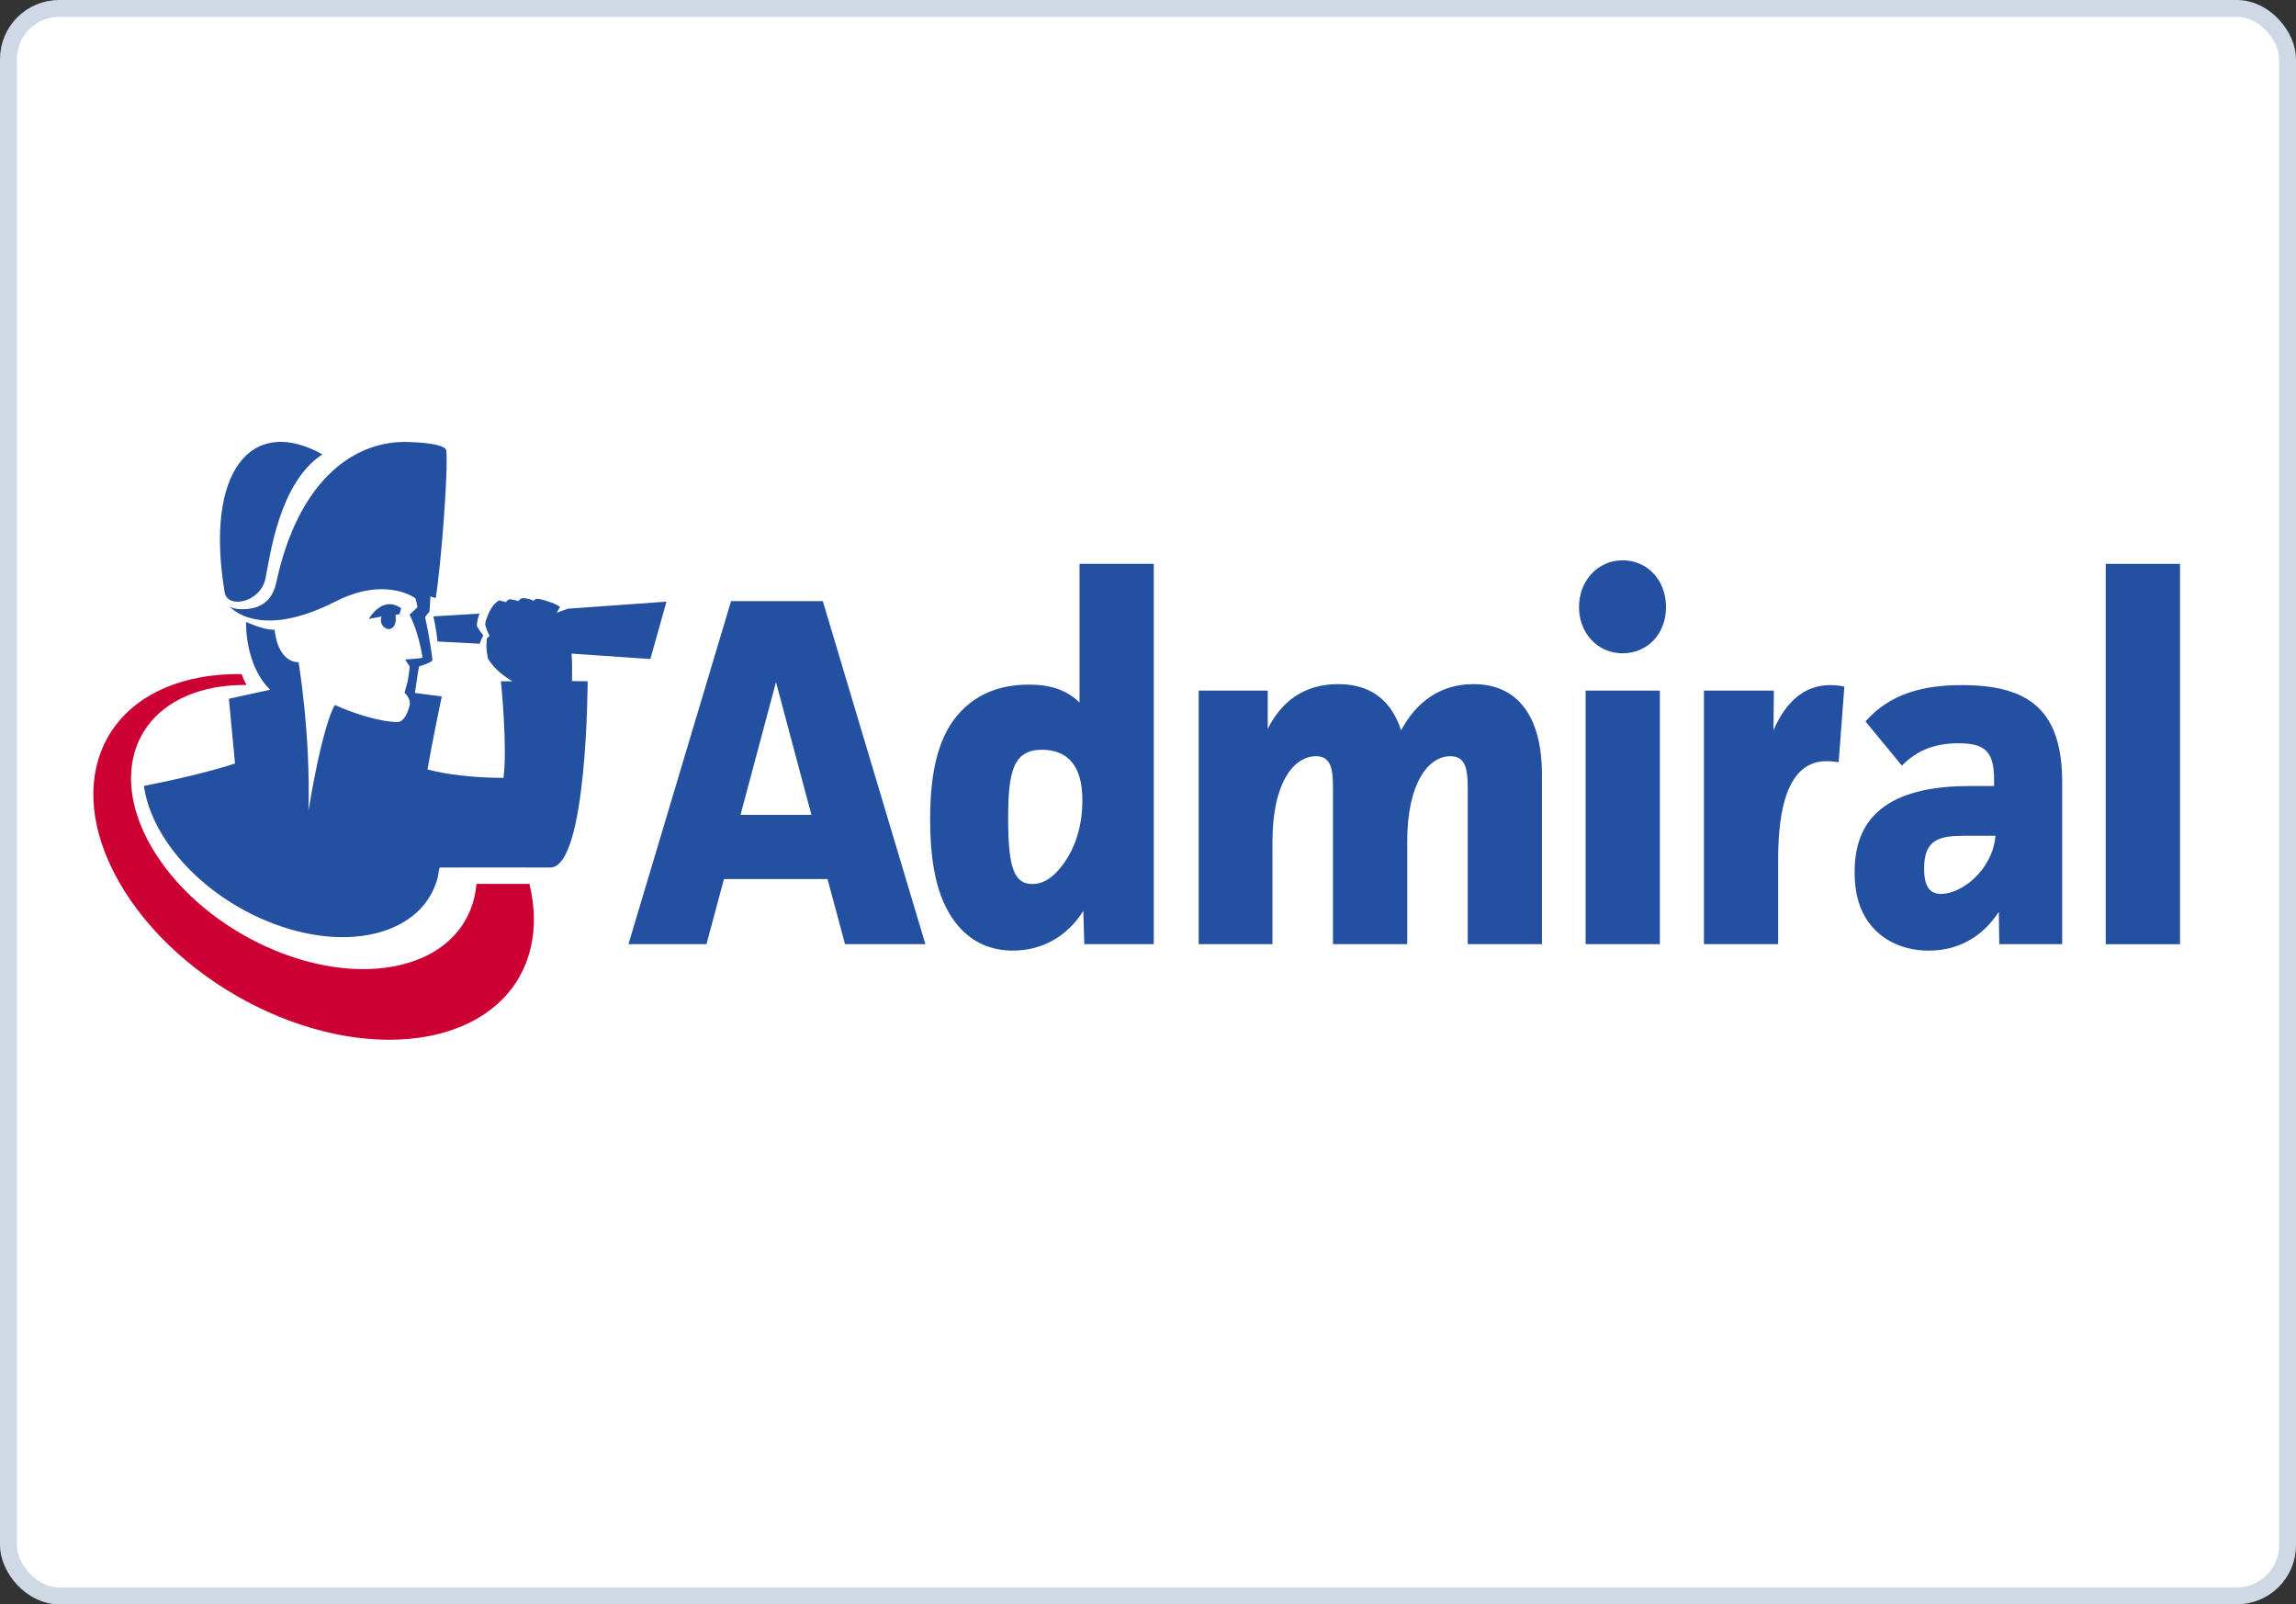 <?xml version="1.0" encoding="UTF-8" standalone="no"?>
<svg width="136px" height="95px" viewBox="0 0 136 95" version="1.1" xmlns="http://www.w3.org/2000/svg" xmlns:xlink="http://www.w3.org/1999/xlink">
    <rect x="0" y="0" width="136" height="95" fill="#333333" stroke="none"/>
    <!-- Generator: Sketch 3.8.3 (29802) - http://www.bohemiancoding.com/sketch -->
    <title>Standard-desktop</title>
    <desc>Created with Sketch.</desc>
    <defs></defs>
    <g id="Page-1" stroke="none" stroke-width="1" fill="none" fill-rule="evenodd">
        <g id="Standard-desktop">
            <g id="Admiral-Standard-Copy-2">
                <rect id="Rectangle-98-Copy-4" stroke="#CED9E5" fill="#FFFFFF" x="0.5" y="0.5" width="135" height="94" rx="3"></rect>
                <g id="Admiral" transform="translate(4.277, 25.031)">
                    <g id="Group" transform="translate(32.723, 7.969)" fill="#2350A0">
                        <path d="M13.053,22.908 L12.017,19.052 L5.883,19.052 L4.847,22.908 L0.226,22.908 L6.303,2.594 L11.736,2.594 L17.814,22.908 L13.053,22.908 L13.053,22.908 Z M8.964,7.393 L6.863,15.254 L11.064,15.254 L8.964,7.393 L8.964,7.393 Z" id="Fill-1"></path>
                        <path d="M31.342,0.386 L31.342,22.908 L27.225,22.908 L27.169,20.936 C26.217,22.467 24.704,23.291 22.996,23.291 C21.68,23.291 20.587,22.791 19.775,21.848 C18.655,20.553 18.095,18.581 18.095,15.519 C18.095,12.633 18.599,10.455 19.971,9.071 C20.896,8.129 22.184,7.54 23.948,7.54 C25.124,7.54 26.133,7.805 26.945,8.6 L26.945,0.386 L31.342,0.386 L31.342,0.386 Z M25.937,18.227 C26.693,17.226 27.113,15.901 27.113,14.4 C27.113,13.311 26.889,12.545 26.385,12.015 C25.993,11.603 25.405,11.397 24.732,11.397 C23.024,11.397 22.716,12.663 22.716,15.46 C22.716,18.345 23.052,19.346 24.144,19.346 C24.844,19.346 25.405,18.934 25.937,18.227 L25.937,18.227 Z" id="Fill-2"></path>
                        <path d="M38.092,7.893 L38.092,10.16 C38.932,8.482 40.304,7.511 42.265,7.511 C44.141,7.511 45.401,8.423 45.99,10.249 C46.886,8.571 48.314,7.511 50.275,7.511 C52.879,7.511 54.335,9.395 54.335,12.869 L54.335,22.908 L49.939,22.908 L49.939,13.635 C49.939,12.398 49.742,11.78 48.902,11.78 C47.642,11.78 46.354,13.311 46.354,16.844 L46.354,22.908 L41.957,22.908 L41.957,13.575 C41.957,12.457 41.789,11.78 40.949,11.78 C39.66,11.78 38.372,13.311 38.372,16.844 L38.372,22.908 L34.003,22.908 L34.003,7.893 L38.092,7.893" id="Fill-3"></path>
                        <path d="M59.106,0.18 C60.591,0.18 61.683,1.358 61.683,2.947 C61.683,4.537 60.591,5.685 59.106,5.685 C57.65,5.685 56.53,4.508 56.53,2.947 C56.53,1.387 57.65,0.18 59.106,0.18 L59.106,0.18 Z M56.922,7.893 L61.319,7.893 L61.319,22.908 L56.922,22.908 L56.922,7.893 Z" id="Fill-4"></path>
                        <path d="M68.074,7.893 L68.046,10.249 C68.774,8.571 69.867,7.569 71.407,7.569 C71.687,7.569 71.995,7.599 72.247,7.658 L71.911,12.133 C71.659,12.104 71.435,12.074 71.183,12.074 C68.858,12.074 68.326,14.989 68.326,17.874 L68.326,22.908 L63.929,22.908 L63.929,7.893 L68.074,7.893" id="Fill-5"></path>
                        <path d="M73.499,9.719 C74.956,8.07 76.916,7.569 79.212,7.569 C83.245,7.569 85.15,9.1 85.15,13.34 L85.15,22.908 L81.425,22.908 L81.397,20.994 C80.361,22.585 78.876,23.291 77.252,23.291 C75.908,23.291 74.844,22.82 74.115,22.114 C73.275,21.289 72.855,20.17 72.855,18.639 C72.855,16.814 73.471,15.577 74.62,14.753 C75.852,13.87 77.7,13.546 79.605,13.546 L81.117,13.546 L81.117,13.164 C81.117,11.515 80.585,11.014 79.017,11.014 C77.644,11.014 76.58,11.397 75.656,12.339 L73.499,9.719 L73.499,9.719 Z M79.408,16.49 C77.868,16.49 76.972,16.697 76.972,18.433 C76.972,19.375 77.224,19.935 77.98,19.935 C79.156,19.935 81.005,18.581 81.201,16.49 L79.408,16.49 L79.408,16.49 Z" id="Fill-6"></path>
                        <polygon id="Fill-7" points="87.73 0.39 92.13 0.39 92.13 22.912 87.73 22.912"></polygon>
                    </g>
                    <g id="Group" transform="translate(0.723, 0.969)">
                        <path d="M23.071,27.238 C22.835,28.17 22.35,28.999 21.628,29.667 C20.899,30.342 19.931,30.852 18.735,31.138 C17.529,31.427 16.212,31.46 14.863,31.271 C13.509,31.082 12.128,30.67 10.803,30.071 C9.477,29.472 8.212,28.689 7.088,27.759 C5.968,26.832 4.993,25.763 4.241,24.591 C3.494,23.427 3.04,22.273 2.856,21.187 C2.674,20.11 2.758,19.1 3.086,18.209 C3.41,17.327 3.973,16.561 4.753,15.962 C5.527,15.368 6.515,14.938 7.698,14.718 C8.315,14.604 8.955,14.554 9.608,14.561 C9.476,14.334 9.38,14.113 9.312,13.917 C8.474,13.905 7.652,13.967 6.86,14.113 C5.362,14.388 4.106,14.931 3.118,15.682 C2.119,16.443 1.392,17.418 0.967,18.545 C0.537,19.686 0.416,20.984 0.636,22.371 C0.859,23.774 1.431,25.267 2.382,26.777 C3.344,28.303 4.597,29.694 6.041,30.9 C7.492,32.113 9.127,33.131 10.84,33.905 C12.553,34.679 14.336,35.206 16.08,35.438 C17.815,35.668 19.504,35.606 21.04,35.209 C22.56,34.816 23.782,34.133 24.691,33.24 C25.589,32.358 26.179,31.272 26.451,30.058 C26.709,28.912 26.681,27.652 26.361,26.341 L23.22,26.341 C23.195,26.649 23.145,26.948 23.071,27.238" id="Fill-8" fill="#CC0033"></path>
                        <path d="M10.725,8.255 C11,6.921 11.527,2.587 14.097,0.905 C9.902,-1.43 7.108,1.889 8.308,9.077 C8.474,10.074 10.43,9.684 10.725,8.255" id="Fill-9" fill="#2350A0"></path>
                        <path d="M20.669,10.5 C20.854,11.284 20.915,11.987 20.915,11.987 C21.661,12.025 22.997,12.096 23.423,12.118 C23.434,12.079 23.446,12.036 23.456,11.998 C23.487,11.902 23.558,11.74 23.633,11.644 C23.507,11.479 23.337,11.23 23.257,11.089 C23.231,11.037 23.26,10.728 23.399,10.334 C22.71,10.373 21.41,10.453 20.669,10.5" id="Fill-10" fill="#2350A0"></path>
                        <path d="M34.477,9.628 C34.477,9.628 30.078,9.938 28.632,10.045 L27.97,10.288 L28.174,9.936 C27.956,9.772 27.476,9.582 26.86,9.453 C26.86,9.458 26.862,9.458 26.862,9.458 C26.749,9.473 26.712,9.453 26.599,9.582 C26.407,9.463 26.15,9.427 25.982,9.415 C25.863,9.427 25.79,9.482 25.699,9.597 C25.558,9.544 25.385,9.511 25.224,9.482 C25.109,9.494 25.053,9.549 24.965,9.659 C24.843,9.616 24.697,9.582 24.556,9.556 C24.547,9.561 24.536,9.566 24.527,9.568 C24.348,9.688 24.107,9.922 23.919,10.377 C23.769,10.738 23.72,10.927 23.753,11.037 C23.882,11.472 23.999,11.649 23.999,11.649 L23.844,11.792 C23.802,12.065 23.786,12.424 23.895,12.979 C24.125,13.38 24.554,13.873 25.35,14.342 L24.671,14.342 C24.671,14.342 25.069,18.159 24.824,20.062 C22.947,20.062 21.322,19.835 20.323,19.563 C20.588,17.989 21.167,15.241 21.167,15.241 L19.579,15.033 L19.7,14.185 L19.821,13.464 C19.903,13.44 20.614,13.213 20.612,13.089 C20.603,12.859 20.444,11.747 20.18,10.534 L20.439,10.214 L20.499,9.322 L20.811,9.415 C20.813,9.401 20.815,9.391 20.819,9.377 C21.133,7.351 21.562,1.796 21.434,0.681 C21.379,0.184 19.004,0.17 18.98,0.17 C15.772,0.17 12.629,2.643 11.373,8.458 C11.212,9.205 10.793,10.075 9.351,10.075 C8.714,10.075 8.571,9.881 8.571,9.881 C8.571,9.881 10.226,11.982 14.853,9.626 C17.86,8.095 19.604,9.428 19.604,9.428 C19.604,9.428 19.683,9.65 19.729,9.951 C19.729,9.97 19.258,10.396 19.258,10.396 C19.258,10.396 19.763,11.293 20.032,12.945 C19.962,12.988 18.995,13.055 18.995,13.055 C18.995,13.055 19.111,13.244 19.261,13.451 C19.28,13.56 19.147,14.353 19.147,14.353 L18.962,15.02 C18.962,15.02 19.355,15.365 19.267,15.757 C19.16,16.232 18.898,16.757 18.556,16.757 C17.421,16.757 15.642,16.127 14.863,15.752 C14.783,15.713 14.082,17.1 13.273,22 C13.401,17.445 12.685,13.213 12.685,13.213 C12.685,13.213 11.499,13.331 11.264,11.29 C10.861,11.309 10.261,11.128 9.578,10.832 C9.558,11.801 9.804,13.662 10.998,14.845 L8.558,15.376 L8.92,19.213 C8.92,19.213 6.968,19.87 3.527,20.538 C3.535,20.598 3.542,20.658 3.552,20.718 C3.71,21.653 4.101,22.645 4.743,23.647 C5.39,24.655 6.229,25.575 7.192,26.372 C8.159,27.172 9.248,27.846 10.388,28.361 C11.528,28.876 12.716,29.231 13.881,29.393 C15.041,29.556 16.175,29.527 17.211,29.279 C18.24,29.032 19.073,28.593 19.7,28.013 C20.302,27.456 20.711,26.768 20.921,25.996 C20.97,25.685 21.012,25.461 21.041,25.371 C21.072,25.364 26.974,25.371 27.595,25.371 C29.79,25.371 29.809,14.342 29.809,14.342 L28.88,14.332 C28.909,13.127 28.854,12.704 28.854,12.704 L33.522,13.024 L34.477,9.628" id="Fill-11" fill="#2350A0"></path>
                        <path d="M18.289,11.14 C18.437,10.99 18.465,10.687 18.429,10.41 L18.666,10.368 L18.761,10.022 C17.636,9.221 16.849,10.648 16.849,10.648 L17.598,10.508 C17.41,11.031 17.968,11.464 18.289,11.14" id="Fill-12" fill="#2350A0"></path>
                        <path id="Fill-13" fill="#2350A0"></path>
                    </g>
                </g>
            </g>
        </g>
    </g>
</svg>